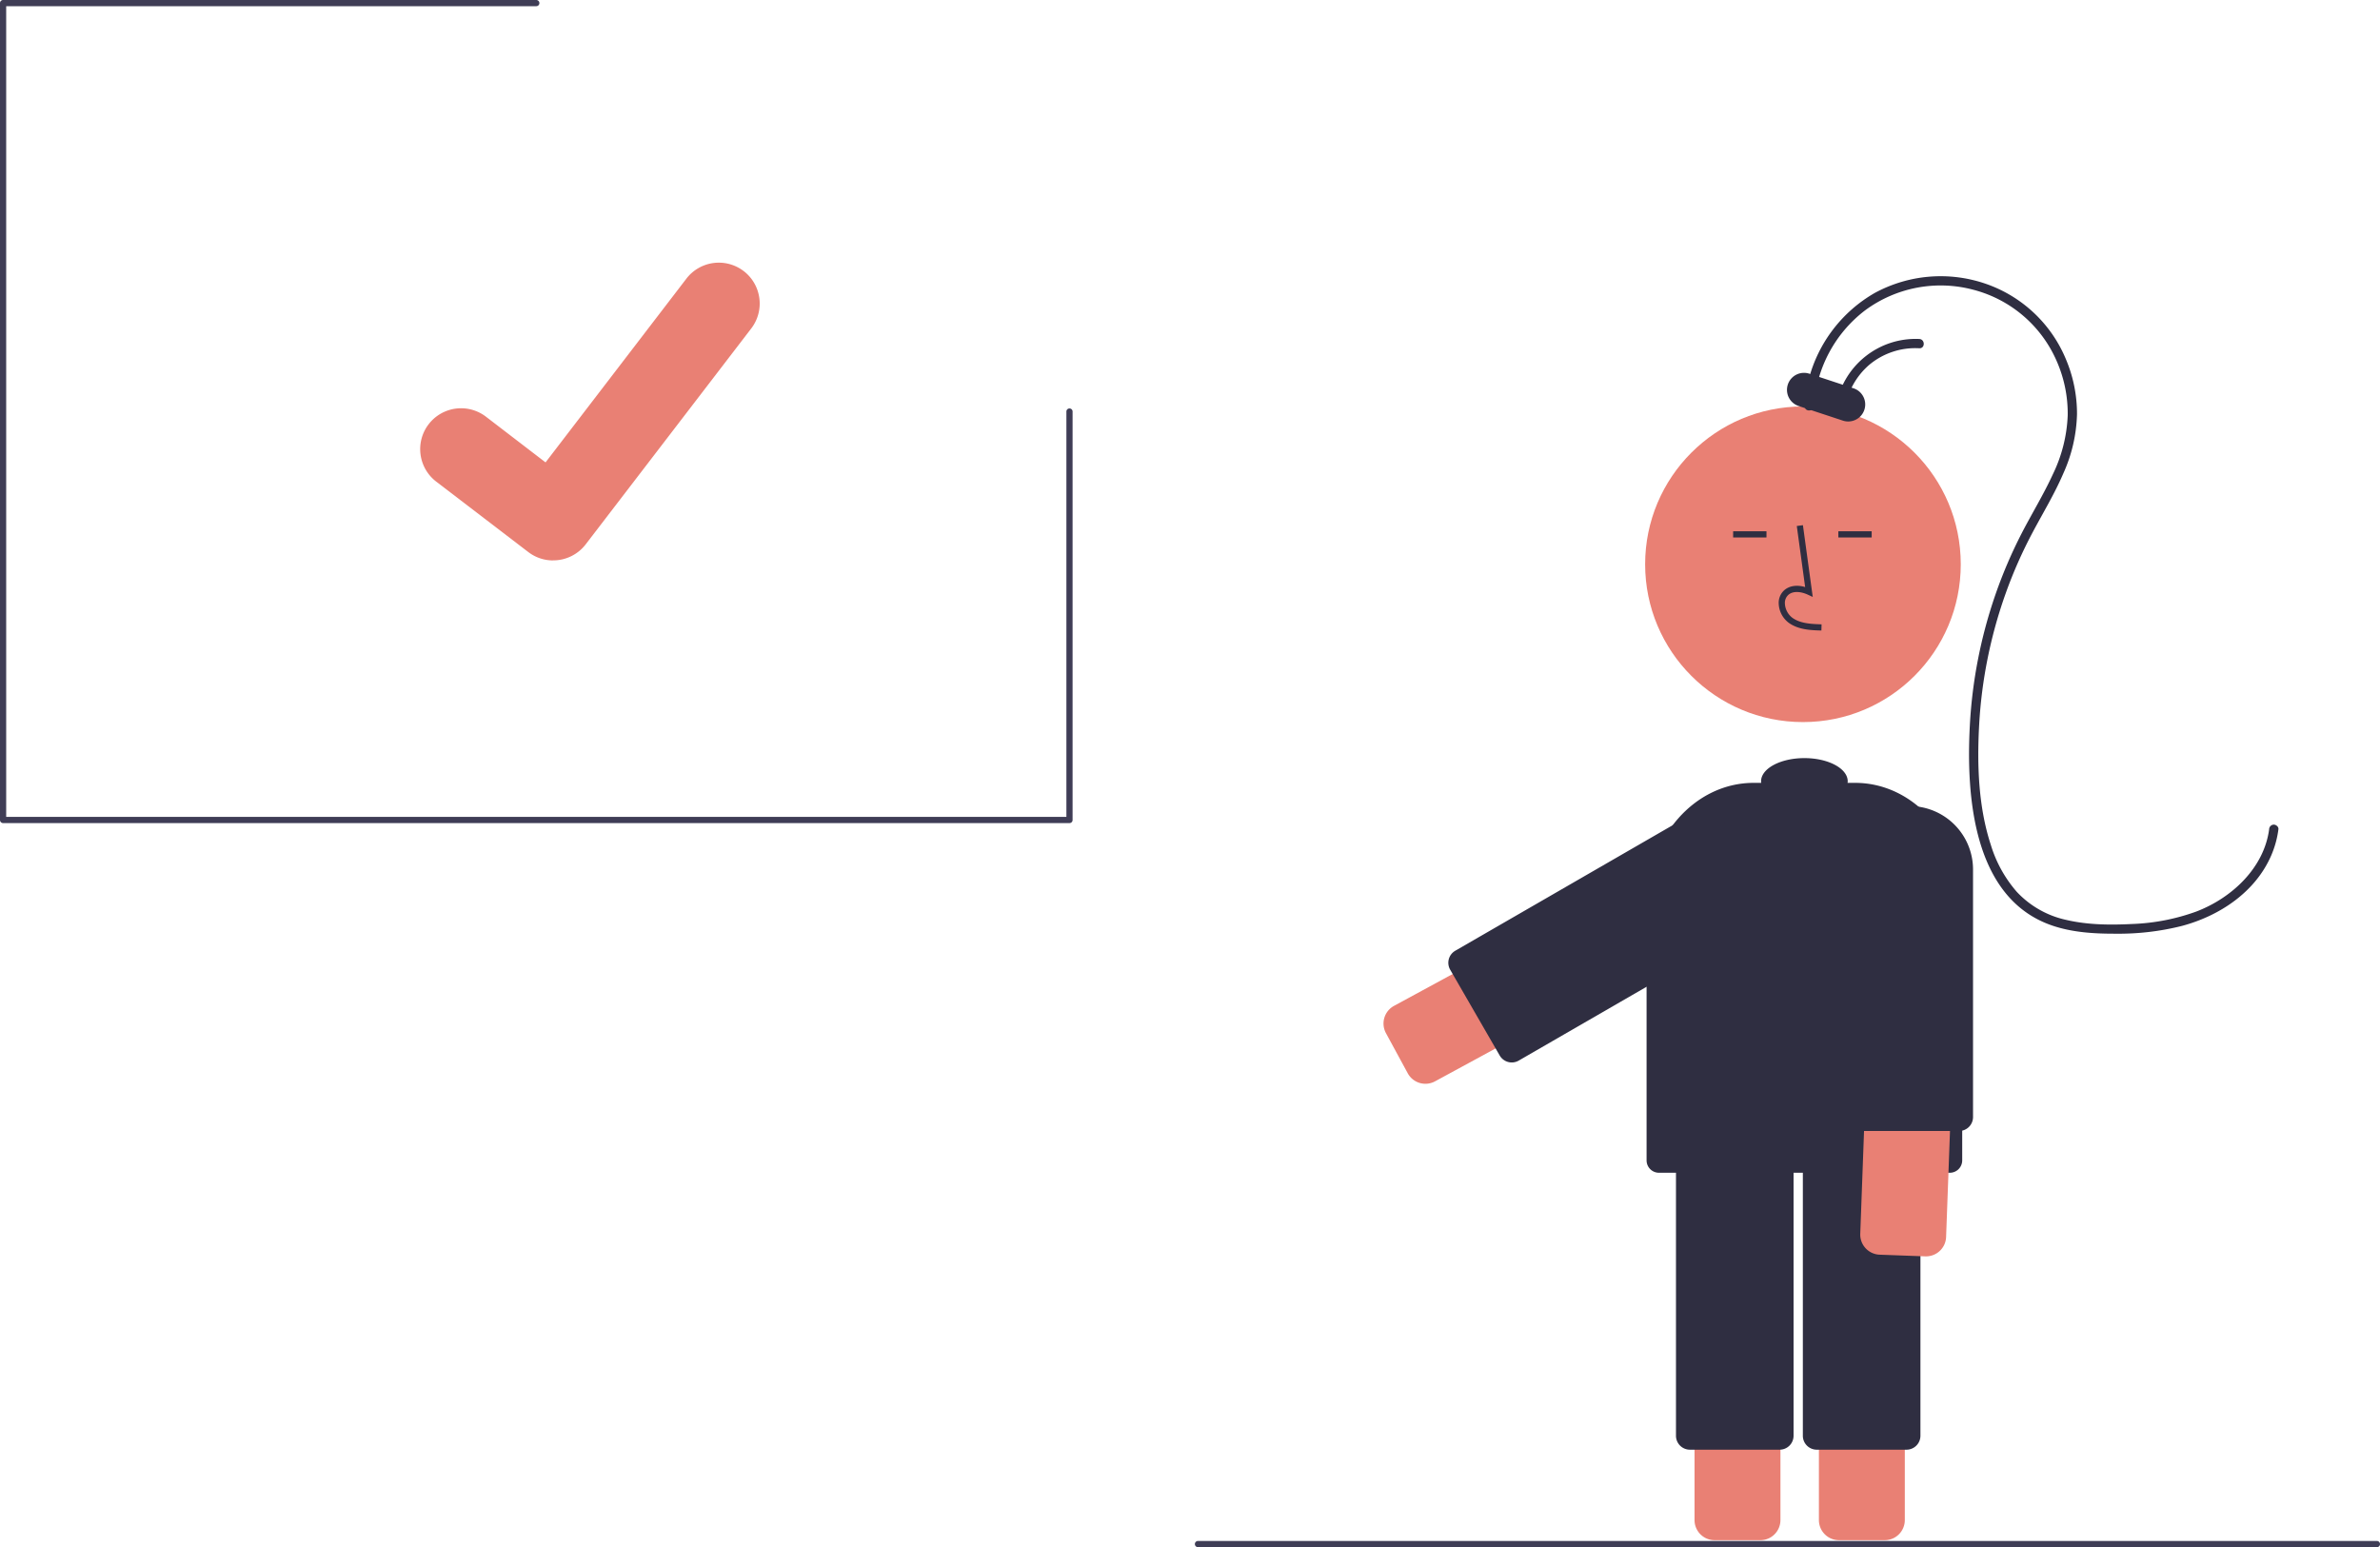 <svg id="ea1d1636-99e1-4839-9dbd-c74ca1a3f72f" data-name="Layer 1" xmlns="http://www.w3.org/2000/svg" width="769.15" height="500" viewBox="0 0 769.15 500"><path d="M824.505,697.75H809.746a6.507,6.507,0,0,1-6.5-6.5V568.235a6.507,6.507,0,0,1,6.5-6.5h14.76a6.507,6.507,0,0,1,6.5,6.5V691.25A6.507,6.507,0,0,1,824.505,697.75Z" transform="translate(-215.425 -200)" fill="#e98074"/><path d="M784.313,697.75H769.553a6.507,6.507,0,0,1-6.5-6.5V568.235a6.507,6.507,0,0,1,6.5-6.5H784.313a6.507,6.507,0,0,1,6.5,6.5V691.25A6.507,6.507,0,0,1,784.313,697.75Z" transform="translate(-215.425 -200)" fill="#e98074"/><path d="M790.555,668.5h-29a4.505,4.505,0,0,1-4.5-4.5V563a4.505,4.505,0,0,1,4.5-4.5h29a4.505,4.505,0,0,1,4.5,4.5V664A4.505,4.505,0,0,1,790.555,668.5Z" transform="translate(-215.425 -200)" fill="#2f2e41"/><path d="M831.555,668.5h-29a4.505,4.505,0,0,1-4.5-4.5V563a4.505,4.505,0,0,1,4.5-4.5h29a4.505,4.505,0,0,1,4.5,4.5V664A4.505,4.505,0,0,1,831.555,668.5Z" transform="translate(-215.425 -200)" fill="#2f2e41"/><path d="M782.079,493.49a14.091,14.091,0,0,1-1.28.786L679.182,549.461a6.5,6.5,0,0,1-8.814-2.61l-7.044-12.97.439-.238-.439.238a6.507,6.507,0,0,1,2.61-8.814l101.616-55.186a13.881,13.881,0,0,1,14.528,23.608Z" transform="translate(-215.425 -200)" fill="#e98074"/><circle cx="582.663" cy="182.357" r="51" fill="#e98074"/><path d="M804.051,403.766c-3.306-.092-7.42-.207-10.59-2.522a8.133,8.133,0,0,1-3.2-6.073,5.471,5.471,0,0,1,1.86-4.493c1.656-1.399,4.073-1.727,6.678-.961l-2.699-19.726,1.981-.271,3.173,23.19-1.655-.759c-1.918-.88-4.552-1.328-6.188.055a3.515,3.515,0,0,0-1.153,2.896,6.147,6.147,0,0,0,2.381,4.528c2.467,1.802,5.746,2.034,9.466,2.138Z" transform="translate(-215.425 -200)" fill="#2f2e41"/><rect x="560.104" y="171.692" width="10.772" height="2" fill="#2f2e41"/><rect x="594.104" y="171.692" width="10.772" height="2" fill="#2f2e41"/><path d="M801.656,331.206a42.161,42.161,0,0,1,16.487-30.886,41.065,41.065,0,0,1,35.015-6.678,40.441,40.441,0,0,1,26.883,22.939,42.108,42.108,0,0,1,3.61,17.692,47.834,47.834,0,0,1-4.831,19.067c-3.007,6.552-6.8,12.699-10.094,19.104a152.462,152.462,0,0,0-8.377,19.557A154.179,154.179,0,0,0,852.027,434.375c-1.224,22.771.954,56.014,26.66,64.753,6.537,2.222,13.588,2.636,20.442,2.618a83.952,83.952,0,0,0,21.42-2.509c12.135-3.24,23.656-10.85,28.826-22.672a31.553,31.553,0,0,0,2.373-8.569c.108-.81-.767-1.492-1.5-1.5a1.537,1.537,0,0,0-1.5,1.5c-1.674,12.598-12.172,22.259-23.569,26.602a67.697,67.697,0,0,1-20.736,4.011c-7.046.356-14.362.301-21.262-1.321a30.792,30.792,0,0,1-16.014-9.103,41.401,41.401,0,0,1-8.359-15.122c-4.057-12.385-4.483-26.002-3.77-38.911a151.262,151.262,0,0,1,8.498-42.193,147.934,147.934,0,0,1,8.804-19.958c3.342-6.286,7.054-12.395,9.87-18.947a49.444,49.444,0,0,0,4.445-19.153,45.244,45.244,0,0,0-3.576-17.793,43.37,43.37,0,0,0-25.81-24.361,44.641,44.641,0,0,0-36.016,2.95,45.385,45.385,0,0,0-21.255,27.733,43.424,43.424,0,0,0-1.342,8.775c-.099,1.93,2.901,1.924,3,0Z" transform="translate(-215.425 -200)" fill="#2f2e41"/><path d="M811.63,332.259a23.488,23.488,0,0,1,7.857-14.333,23.169,23.169,0,0,1,16.195-5.376c1.93.097,1.925-2.904,0-3a26.104,26.104,0,0,0-26.945,21.911c-.288,1.889,2.602,2.703,2.893.798Z" transform="translate(-215.425 -200)" fill="#2f2e41"/><path d="M812.706,336.209a5.475,5.475,0,0,1-1.72-.278l-14.244-4.703a5.5,5.5,0,1,1,3.449-10.445l14.244,4.703A5.5,5.5,0,0,1,812.706,336.209Z" transform="translate(-215.425 -200)" fill="#2f2e41"/><path d="M814.965,453h-2.457a4.069,4.069,0,0,0,.047-.5c0-4.142-6.268-7.5-14-7.5s-14,3.358-14,7.5a4.069,4.069,0,0,0,.047.5h-2.456c-19.104,0-34.591,17.739-34.591,39.622V575a4,4,0,0,0,4,4h94a4,4,0,0,0,4-4V492.622C849.555,470.739,834.069,453,814.965,453Z" transform="translate(-215.425 -200)" fill="#2f2e41"/><path id="efe8c2a6-7c83-4734-b3a8-78abd7d8e319" data-name="Path 395" d="M394.164,381.114a13.123,13.123,0,0,1-7.895-2.624l-.141-.106-29.735-22.746a13.214,13.214,0,0,1,16.079-20.974l19.26,14.769,45.512-59.376a13.208,13.208,0,0,1,18.519-2.446l.004.003-.282.392.29-.392a13.224,13.224,0,0,1,2.443,18.522l-53.532,69.807a13.216,13.216,0,0,1-10.51,5.153Z" transform="translate(-215.425 -200)" fill="#e98074"/><path d="M561.055,466H216.425a1,1,0,0,1-1-1V201a1,1,0,0,1,1-1H388.74a1,1,0,0,1,0,2H217.425V464H560.055V333a1,1,0,0,1,2,0V465A1,1,0,0,1,561.055,466Z" transform="translate(-215.425 -200)" fill="#3f3d56"/><path d="M703.993,543.358a4.519,4.519,0,0,1-1.172-.155,4.471,4.471,0,0,1-2.732-2.097l-16-27.713a4.5,4.5,0,0,1,1.647-6.147l69.282-40a20.5,20.5,0,0,1,20.5,35.507l-69.282,40A4.473,4.473,0,0,1,703.993,543.358Z" transform="translate(-215.425 -200)" fill="#2f2e41"/><path d="M983.575,700h-381a1,1,0,0,1,0-2h381a1,1,0,0,1,0,2Z" transform="translate(-215.425 -200)" fill="#3f3d56"/><path d="M843.687,602.401a6.517,6.517,0,0,1-6.072,3.62l-14.749-.542a6.507,6.507,0,0,1-6.257-6.734l4.248-115.557a13.88,13.88,0,1,1,27.741,1.02l-4.248,115.556A6.477,6.477,0,0,1,843.687,602.401Z" transform="translate(-215.425 -200)" fill="#e98074"/><path d="M848.555,565.5h-32a4.505,4.505,0,0,1-4.5-4.5V481a20.5,20.5,0,0,1,41,0v80A4.505,4.505,0,0,1,848.555,565.5Z" transform="translate(-215.425 -200)" fill="#2f2e41"/></svg>